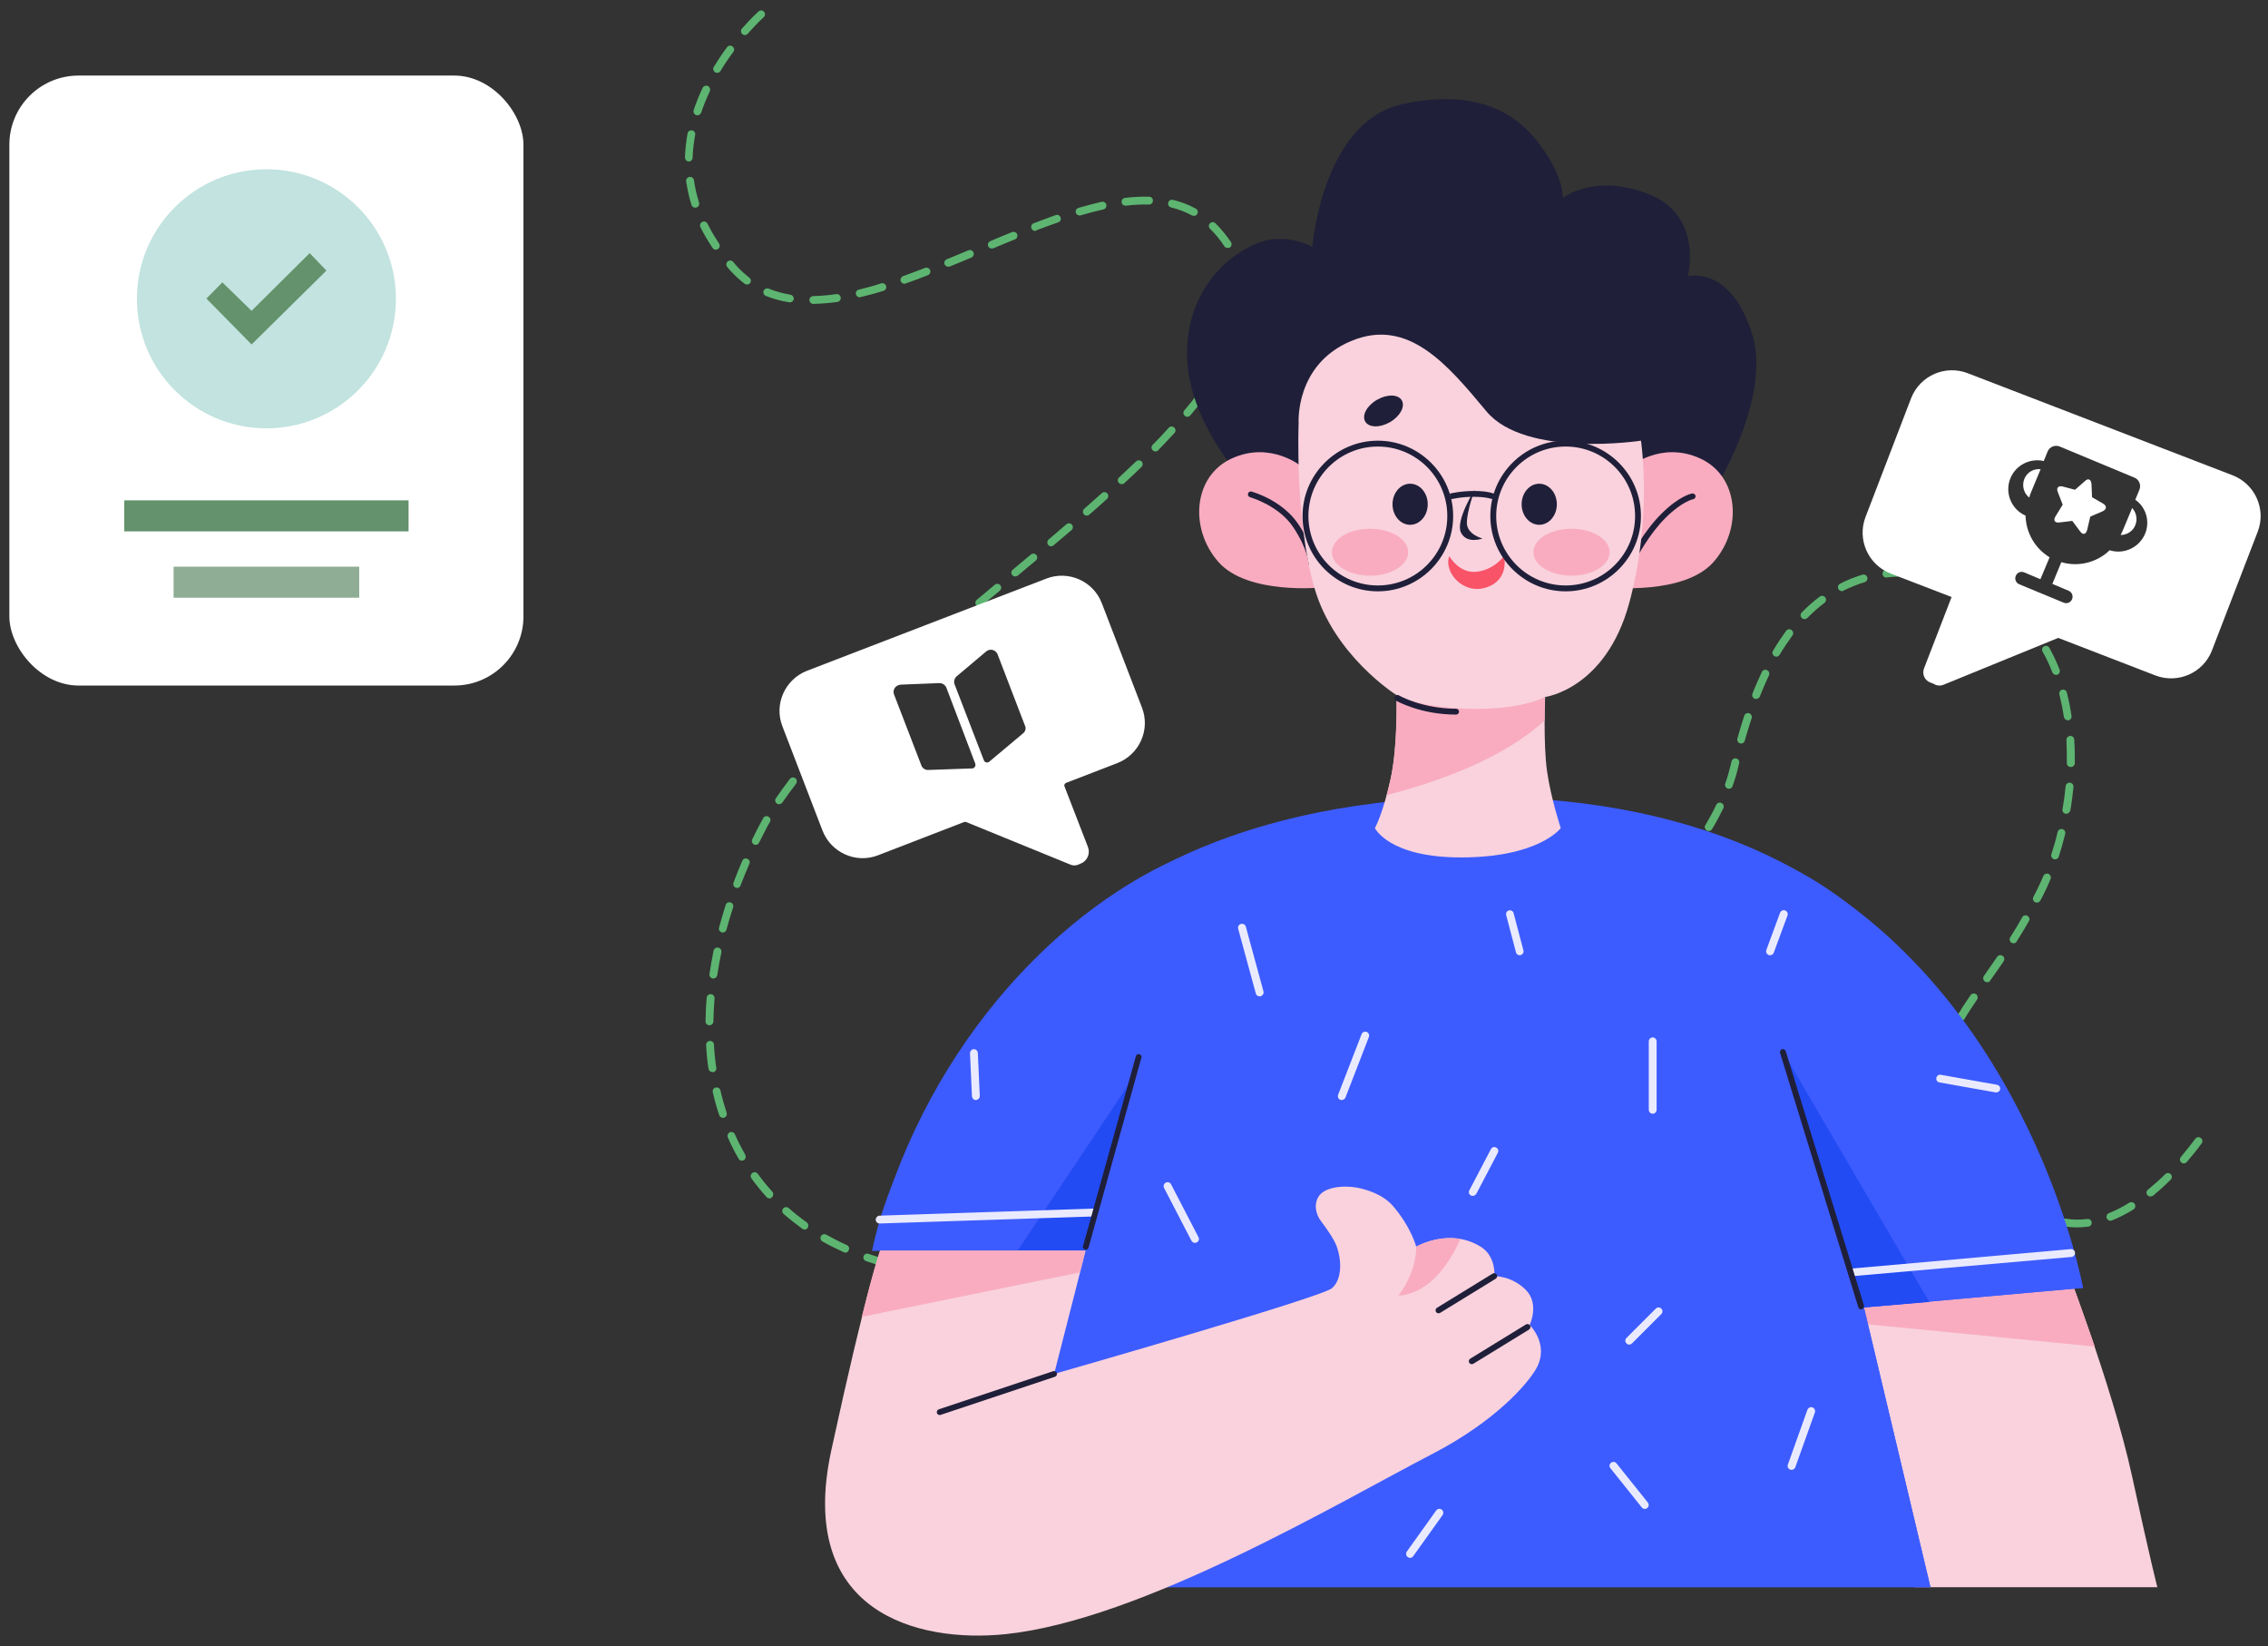 <svg width="164" height="119" viewBox="0 0 164 119" fill="none" xmlns="http://www.w3.org/2000/svg">
<rect x="0" y="0" width="164" height="119" fill="#333333" stroke="none"/>
<path fill-rule="evenodd" clip-rule="evenodd" d="M105.943 98.439C105.872 98.298 105.914 98.128 106.056 98.057L107.541 97.251C107.682 97.18 107.852 97.223 107.923 97.364C107.994 97.506 107.951 97.675 107.81 97.746L106.324 98.552C106.282 98.581 106.24 98.581 106.197 98.581C106.098 98.581 105.999 98.524 105.943 98.439ZM108.927 96.813C108.856 96.671 108.899 96.501 109.04 96.431L110.525 95.624C110.667 95.554 110.837 95.596 110.907 95.738C110.978 95.879 110.936 96.049 110.794 96.12L109.309 96.926C109.267 96.954 109.224 96.954 109.182 96.954C109.083 96.954 108.984 96.897 108.927 96.813Z" fill="#EAEAFF"/>
<path fill-rule="evenodd" clip-rule="evenodd" d="M69.081 91.989C69.081 91.834 69.194 91.706 69.349 91.692C69.887 91.678 70.453 91.636 71.018 91.565C71.174 91.551 71.316 91.664 71.33 91.82C71.344 91.975 71.231 92.117 71.075 92.131C70.495 92.187 69.929 92.23 69.364 92.258C69.378 92.258 69.364 92.258 69.364 92.258C69.208 92.258 69.081 92.145 69.081 91.989ZM67.652 92.244C67.058 92.216 66.478 92.145 65.954 92.046H65.94C65.785 92.017 65.686 91.876 65.714 91.721C65.742 91.565 65.884 91.466 66.039 91.494H66.068C66.563 91.593 67.114 91.65 67.694 91.678C67.85 91.692 67.963 91.82 67.963 91.975C67.949 92.117 67.822 92.244 67.666 92.244H67.652ZM72.461 91.65C72.433 91.494 72.546 91.353 72.688 91.324C73.225 91.24 73.777 91.126 74.343 91.013C74.498 90.985 74.639 91.084 74.682 91.225C74.71 91.381 74.611 91.522 74.47 91.565C73.904 91.692 73.338 91.791 72.787 91.876C72.772 91.89 72.758 91.89 72.744 91.89C72.603 91.89 72.49 91.791 72.461 91.65ZM64.257 91.664C63.691 91.522 63.14 91.353 62.616 91.169C62.475 91.112 62.39 90.957 62.447 90.815C62.503 90.674 62.659 90.589 62.8 90.645C63.324 90.829 63.861 90.985 64.399 91.126C64.554 91.169 64.639 91.324 64.597 91.466C64.568 91.593 64.455 91.678 64.328 91.678C64.3 91.678 64.285 91.678 64.257 91.664ZM75.799 90.985C75.757 90.829 75.856 90.674 76.012 90.645C76.535 90.518 77.087 90.362 77.638 90.207C77.794 90.165 77.949 90.249 77.992 90.405C78.034 90.561 77.949 90.716 77.794 90.759C77.242 90.914 76.676 91.07 76.139 91.197C76.111 91.197 76.097 91.197 76.068 91.197C75.941 91.197 75.828 91.112 75.799 90.985ZM61.018 90.532C60.495 90.292 59.971 90.037 59.476 89.754C59.335 89.684 59.292 89.5 59.363 89.372C59.434 89.231 59.618 89.189 59.745 89.259C60.226 89.528 60.721 89.783 61.23 90.009C61.372 90.08 61.442 90.235 61.372 90.377C61.343 90.49 61.23 90.561 61.131 90.561C61.089 90.561 61.046 90.546 61.018 90.532ZM79.067 90.066C79.025 89.91 79.095 89.754 79.251 89.712C79.774 89.542 80.312 89.372 80.863 89.174C81.005 89.118 81.174 89.203 81.217 89.344C81.259 89.486 81.189 89.655 81.047 89.698C80.51 89.882 79.958 90.066 79.421 90.235C79.392 90.249 79.364 90.263 79.336 90.263C79.222 90.263 79.109 90.193 79.067 90.066ZM82.278 88.962C82.221 88.821 82.292 88.651 82.448 88.594C82.971 88.396 83.494 88.198 84.032 87.986C84.173 87.93 84.343 88 84.4 88.142C84.456 88.283 84.385 88.453 84.244 88.51C83.706 88.722 83.169 88.92 82.646 89.118C82.617 89.146 82.575 89.146 82.547 89.146C82.433 89.146 82.32 89.075 82.278 88.962ZM58.019 88.835C57.552 88.495 57.1 88.142 56.661 87.76C56.548 87.661 56.534 87.477 56.633 87.364C56.732 87.251 56.916 87.237 57.029 87.335C57.439 87.703 57.878 88.043 58.33 88.368C58.458 88.453 58.486 88.637 58.401 88.764C58.359 88.849 58.274 88.891 58.189 88.891C58.132 88.891 58.076 88.877 58.019 88.835ZM149.226 88.651C149.07 88.623 148.971 88.481 149 88.326C149.028 88.17 149.169 88.071 149.325 88.099C149.848 88.184 150.386 88.198 150.937 88.128C151.093 88.114 151.234 88.213 151.249 88.368C151.263 88.524 151.164 88.665 151.008 88.679C150.739 88.708 150.471 88.736 150.216 88.736C149.891 88.736 149.551 88.708 149.226 88.651ZM152.338 88.071C152.281 87.93 152.352 87.76 152.493 87.703C152.974 87.519 153.469 87.265 153.964 86.954C154.092 86.869 154.276 86.911 154.361 87.038C154.445 87.166 154.403 87.35 154.276 87.434C153.752 87.76 153.229 88.029 152.72 88.227C152.663 88.241 152.635 88.255 152.607 88.255C152.493 88.255 152.38 88.184 152.338 88.071ZM147.543 88.085C147.048 87.831 146.552 87.519 146.072 87.123C145.944 87.024 145.93 86.84 146.029 86.727C146.128 86.6 146.312 86.586 146.425 86.685C146.864 87.053 147.33 87.35 147.783 87.576C147.925 87.647 147.981 87.816 147.91 87.958C147.868 88.057 147.769 88.114 147.67 88.114C147.628 88.114 147.585 88.099 147.543 88.085ZM85.446 87.732C85.39 87.59 85.46 87.42 85.602 87.364C86.125 87.152 86.649 86.925 87.158 86.699C87.299 86.642 87.469 86.699 87.526 86.84C87.582 86.982 87.526 87.152 87.384 87.208C86.861 87.434 86.337 87.661 85.814 87.873C85.786 87.901 85.743 87.901 85.701 87.901C85.588 87.901 85.489 87.831 85.446 87.732ZM55.431 86.543C55.049 86.119 54.681 85.666 54.342 85.2C54.242 85.072 54.271 84.903 54.398 84.804C54.525 84.705 54.695 84.733 54.794 84.86C55.12 85.313 55.473 85.737 55.841 86.147C55.94 86.26 55.94 86.444 55.827 86.543C55.784 86.614 55.714 86.642 55.643 86.642C55.572 86.642 55.487 86.614 55.431 86.543ZM88.558 86.374C88.487 86.232 88.558 86.062 88.7 85.992C89.209 85.751 89.732 85.511 90.227 85.27C90.369 85.2 90.538 85.256 90.609 85.398C90.68 85.539 90.623 85.709 90.482 85.78C89.973 86.02 89.449 86.275 88.94 86.501C88.898 86.529 88.855 86.543 88.813 86.543C88.7 86.543 88.601 86.487 88.558 86.374ZM155.28 86.402C155.181 86.275 155.195 86.105 155.322 86.006C155.733 85.666 156.157 85.299 156.567 84.888C156.68 84.775 156.85 84.775 156.963 84.888C157.076 85.002 157.076 85.171 156.963 85.284C156.539 85.709 156.114 86.091 155.69 86.444C155.619 86.473 155.549 86.501 155.492 86.501C155.407 86.501 155.322 86.459 155.28 86.402ZM144.827 85.907C144.544 85.582 144.261 85.228 143.992 84.86C143.922 84.761 143.837 84.648 143.766 84.549C143.681 84.422 143.709 84.252 143.837 84.153C143.964 84.068 144.148 84.096 144.233 84.224C144.303 84.323 144.374 84.422 144.459 84.535C144.714 84.903 144.982 85.242 145.265 85.539C145.364 85.652 145.35 85.836 145.237 85.935C145.18 85.978 145.11 86.006 145.039 86.006C144.954 86.006 144.883 85.978 144.827 85.907ZM91.628 84.917C91.557 84.775 91.614 84.606 91.755 84.535C92.25 84.28 92.759 84.026 93.268 83.771C93.41 83.7 93.58 83.757 93.65 83.898C93.721 84.04 93.665 84.21 93.523 84.28C93.014 84.535 92.505 84.804 92.01 85.058C91.967 85.058 91.925 85.072 91.882 85.072C91.783 85.072 91.684 85.016 91.628 84.917ZM157.727 84.04C157.614 83.941 157.6 83.757 157.699 83.644C158.052 83.219 158.406 82.781 158.745 82.328C158.844 82.201 159.014 82.173 159.142 82.272C159.269 82.371 159.297 82.54 159.198 82.668C158.859 83.135 158.491 83.587 158.123 84.011C158.066 84.068 157.982 84.111 157.911 84.111C157.84 84.111 157.784 84.082 157.727 84.04ZM53.408 83.771C53.125 83.276 52.856 82.767 52.63 82.229C52.573 82.088 52.63 81.918 52.771 81.861C52.913 81.805 53.083 81.861 53.139 82.003C53.365 82.512 53.62 83.007 53.889 83.488C53.96 83.629 53.917 83.799 53.79 83.87C53.747 83.898 53.691 83.912 53.648 83.912C53.549 83.912 53.45 83.856 53.408 83.771ZM94.655 83.347C94.584 83.205 94.626 83.035 94.768 82.965C95.263 82.696 95.758 82.427 96.253 82.159C96.394 82.088 96.564 82.13 96.635 82.272C96.706 82.413 96.663 82.583 96.522 82.653C96.027 82.922 95.532 83.205 95.037 83.46C94.994 83.502 94.952 83.502 94.909 83.502C94.81 83.502 94.711 83.446 94.655 83.347ZM142.818 83.135C142.493 82.625 142.182 82.13 141.927 81.663C141.856 81.522 141.899 81.352 142.04 81.281C142.182 81.211 142.351 81.253 142.422 81.395C142.677 81.847 142.96 82.328 143.285 82.837C143.37 82.965 143.327 83.149 143.2 83.234C143.158 83.248 143.101 83.262 143.059 83.262C142.96 83.262 142.875 83.219 142.818 83.135ZM97.625 81.72C97.554 81.579 97.597 81.409 97.724 81.338C98.205 81.055 98.7 80.772 99.195 80.489C99.337 80.404 99.506 80.461 99.577 80.588C99.662 80.73 99.605 80.9 99.478 80.97C98.983 81.267 98.488 81.55 98.007 81.833C97.965 81.847 97.922 81.861 97.866 81.861C97.766 81.861 97.668 81.805 97.625 81.72ZM52.008 80.617C51.824 80.079 51.668 79.528 51.541 78.962C51.513 78.806 51.597 78.65 51.753 78.622C51.909 78.594 52.064 78.679 52.093 78.834C52.22 79.386 52.375 79.924 52.545 80.447C52.587 80.588 52.517 80.758 52.361 80.801C52.333 80.815 52.305 80.815 52.276 80.815C52.163 80.815 52.05 80.744 52.008 80.617ZM141.163 80.122C140.909 79.528 140.739 78.99 140.612 78.467C140.583 78.311 140.668 78.17 140.824 78.127C140.979 78.099 141.121 78.184 141.163 78.339C141.276 78.834 141.446 79.344 141.687 79.895C141.743 80.037 141.687 80.207 141.531 80.263C141.503 80.277 141.46 80.291 141.418 80.291C141.305 80.291 141.206 80.221 141.163 80.122ZM100.553 79.994C100.468 79.867 100.511 79.683 100.652 79.598C101.133 79.301 101.614 79.004 102.095 78.707C102.222 78.622 102.406 78.665 102.491 78.792C102.576 78.919 102.533 79.103 102.406 79.188C101.925 79.485 101.444 79.796 100.963 80.079C100.893 80.122 100.85 80.136 100.794 80.136C100.695 80.136 100.61 80.093 100.553 79.994ZM103.439 78.198C103.354 78.071 103.396 77.887 103.524 77.802C104.004 77.491 104.471 77.179 104.938 76.868C105.065 76.783 105.249 76.812 105.334 76.939C105.419 77.066 105.391 77.25 105.263 77.335C104.797 77.646 104.316 77.957 103.849 78.269C103.778 78.311 103.722 78.325 103.679 78.325C103.58 78.325 103.495 78.283 103.439 78.198ZM51.23 77.264C51.145 76.713 51.088 76.133 51.06 75.553C51.046 75.397 51.173 75.256 51.329 75.256C51.484 75.242 51.626 75.369 51.626 75.525C51.654 76.09 51.711 76.642 51.795 77.194C51.824 77.349 51.711 77.491 51.555 77.519C51.541 77.505 51.527 77.505 51.513 77.505C51.371 77.505 51.258 77.406 51.23 77.264ZM140.711 76.996C140.555 76.981 140.428 76.854 140.442 76.698C140.47 76.119 140.583 75.553 140.795 74.959C140.852 74.817 141.008 74.732 141.163 74.789C141.305 74.846 141.39 75.001 141.333 75.157C141.135 75.694 141.036 76.203 141.008 76.727C140.994 76.882 140.88 76.996 140.725 76.996H140.711ZM106.268 76.302C106.183 76.175 106.211 75.991 106.338 75.906C106.805 75.581 107.272 75.256 107.725 74.93C107.852 74.846 108.022 74.874 108.121 75.001C108.206 75.128 108.177 75.298 108.05 75.397C107.597 75.722 107.13 76.062 106.664 76.373C106.607 76.416 106.551 76.43 106.494 76.43C106.409 76.43 106.31 76.387 106.268 76.302ZM109.026 74.336C108.927 74.209 108.955 74.039 109.083 73.94C109.535 73.601 109.988 73.261 110.426 72.922C110.554 72.823 110.723 72.851 110.822 72.978C110.921 73.106 110.893 73.275 110.766 73.374C110.327 73.714 109.86 74.067 109.408 74.407C109.365 74.421 109.309 74.45 109.252 74.45C109.167 74.45 109.082 74.407 109.026 74.336ZM51.017 73.841C51.032 73.275 51.046 72.71 51.102 72.13C51.117 71.974 51.244 71.861 51.413 71.875C51.569 71.889 51.682 72.031 51.668 72.186C51.626 72.752 51.597 73.318 51.583 73.855C51.583 73.997 51.456 74.124 51.3 74.124C51.145 74.124 51.017 73.997 51.017 73.841ZM141.658 73.77C141.517 73.686 141.474 73.516 141.559 73.389C141.8 72.978 142.097 72.512 142.493 71.946C142.578 71.819 142.762 71.79 142.889 71.875C143.016 71.96 143.045 72.144 142.96 72.271C142.578 72.837 142.281 73.275 142.054 73.671C141.998 73.77 141.899 73.813 141.8 73.813C141.757 73.813 141.701 73.799 141.658 73.77ZM111.713 72.257C111.614 72.13 111.629 71.96 111.756 71.861C112.194 71.507 112.647 71.139 113.071 70.786C113.199 70.687 113.368 70.701 113.467 70.828C113.566 70.942 113.552 71.125 113.425 71.224C113.001 71.578 112.548 71.946 112.11 72.299C112.067 72.342 112.011 72.37 111.94 72.37C111.855 72.37 111.77 72.328 111.713 72.257ZM143.525 70.956C143.398 70.871 143.37 70.687 143.455 70.56C143.752 70.135 144.077 69.668 144.417 69.173C144.501 69.046 144.685 69.018 144.813 69.103C144.94 69.188 144.968 69.371 144.883 69.499C144.544 70.008 144.204 70.475 143.907 70.899C143.879 70.97 143.794 71.012 143.695 71.012C143.639 71.012 143.582 70.998 143.525 70.956ZM51.541 70.743C51.385 70.715 51.286 70.574 51.3 70.418C51.385 69.867 51.484 69.301 51.597 68.735C51.626 68.579 51.781 68.48 51.937 68.509C52.093 68.537 52.191 68.692 52.163 68.848C52.05 69.4 51.951 69.951 51.866 70.503C51.838 70.644 51.711 70.743 51.583 70.743C51.569 70.743 51.555 70.743 51.541 70.743ZM114.344 70.093C114.245 69.98 114.26 69.796 114.373 69.697C114.797 69.329 115.221 68.947 115.632 68.565C115.745 68.466 115.929 68.466 116.028 68.579C116.127 68.692 116.127 68.876 116.014 68.975C115.603 69.357 115.179 69.739 114.74 70.107C114.684 70.163 114.613 70.192 114.557 70.192C114.472 70.192 114.401 70.163 114.344 70.093ZM145.449 68.155C145.322 68.07 145.279 67.9 145.364 67.759C145.676 67.278 145.958 66.797 146.227 66.316C146.298 66.175 146.482 66.132 146.609 66.217C146.751 66.288 146.793 66.472 146.708 66.599C146.425 67.094 146.142 67.575 145.831 68.056C145.789 68.155 145.704 68.197 145.605 68.197C145.548 68.197 145.506 68.183 145.449 68.155ZM116.862 67.816C116.749 67.702 116.763 67.518 116.876 67.419C117.287 67.023 117.697 66.627 118.079 66.231C118.192 66.118 118.362 66.118 118.475 66.231C118.588 66.344 118.588 66.514 118.475 66.627C118.093 67.023 117.683 67.434 117.258 67.83C117.202 67.872 117.131 67.9 117.06 67.9C116.99 67.9 116.919 67.872 116.862 67.816ZM52.191 67.405C52.036 67.363 51.951 67.207 51.993 67.066C52.135 66.528 52.305 65.977 52.474 65.425C52.517 65.269 52.687 65.199 52.828 65.241C52.984 65.284 53.054 65.453 53.012 65.595C52.842 66.132 52.672 66.67 52.531 67.207C52.503 67.335 52.389 67.419 52.262 67.419C52.234 67.419 52.22 67.419 52.191 67.405ZM119.239 65.397C119.125 65.298 119.111 65.114 119.224 65.001C119.606 64.576 119.988 64.152 120.342 63.742C120.441 63.629 120.625 63.614 120.738 63.713C120.851 63.812 120.865 63.996 120.766 64.109C120.413 64.534 120.031 64.958 119.635 65.397C119.592 65.439 119.507 65.467 119.437 65.467C119.366 65.467 119.295 65.439 119.239 65.397ZM147.161 65.227C147.019 65.156 146.963 64.987 147.033 64.845C147.104 64.704 147.175 64.562 147.26 64.406C147.429 64.067 147.599 63.699 147.755 63.331C147.811 63.19 147.981 63.119 148.123 63.176C148.264 63.233 148.335 63.402 148.278 63.544C148.123 63.926 147.953 64.308 147.769 64.661C147.698 64.817 147.613 64.958 147.543 65.1C147.486 65.199 147.387 65.255 147.288 65.255C147.246 65.255 147.203 65.241 147.161 65.227ZM53.21 64.18C53.069 64.124 52.984 63.968 53.04 63.812C53.238 63.289 53.45 62.752 53.677 62.228C53.733 62.087 53.903 62.016 54.044 62.087C54.186 62.143 54.257 62.313 54.186 62.455C53.96 62.978 53.747 63.501 53.549 64.01C53.521 64.124 53.422 64.194 53.309 64.194C53.281 64.194 53.238 64.194 53.21 64.18ZM121.459 62.822C121.332 62.723 121.318 62.554 121.403 62.426C121.756 61.974 122.096 61.507 122.393 61.068C122.478 60.941 122.662 60.913 122.789 60.998C122.916 61.083 122.945 61.266 122.86 61.394C122.549 61.846 122.209 62.313 121.841 62.78C121.799 62.837 121.714 62.879 121.629 62.879C121.573 62.879 121.502 62.865 121.459 62.822ZM148.519 62.115C148.363 62.073 148.292 61.903 148.335 61.761C148.505 61.238 148.66 60.701 148.787 60.149C148.83 59.993 148.971 59.908 149.127 59.937C149.282 59.979 149.367 60.121 149.339 60.276C149.198 60.842 149.042 61.394 148.872 61.931C148.83 62.059 148.717 62.129 148.604 62.129C148.575 62.129 148.547 62.129 148.519 62.115ZM54.525 61.054C54.384 60.983 54.327 60.814 54.398 60.672C54.525 60.404 54.667 60.135 54.794 59.88C54.922 59.64 55.049 59.399 55.19 59.145C55.261 59.003 55.445 58.961 55.572 59.046C55.714 59.116 55.756 59.3 55.671 59.428C55.53 59.668 55.402 59.908 55.289 60.135C55.162 60.389 55.02 60.658 54.893 60.913C54.851 61.012 54.752 61.083 54.653 61.083C54.61 61.083 54.568 61.068 54.525 61.054ZM123.411 60.036C123.284 59.951 123.227 59.781 123.312 59.654C123.609 59.159 123.878 58.664 124.104 58.183C124.175 58.041 124.345 57.985 124.486 58.056C124.628 58.126 124.684 58.296 124.614 58.437C124.373 58.932 124.104 59.442 123.793 59.951C123.737 60.022 123.652 60.078 123.553 60.078C123.51 60.078 123.454 60.064 123.411 60.036ZM149.367 58.833C149.212 58.805 149.113 58.664 149.141 58.508C149.24 57.956 149.311 57.405 149.367 56.839C149.381 56.683 149.523 56.57 149.679 56.584C149.834 56.599 149.947 56.74 149.933 56.896C149.877 57.461 149.806 58.041 149.707 58.593C149.664 58.734 149.537 58.833 149.41 58.833C149.396 58.833 149.381 58.833 149.367 58.833ZM56.18 58.098C56.053 58.013 56.011 57.829 56.11 57.702C56.421 57.249 56.76 56.782 57.114 56.316C57.213 56.188 57.383 56.174 57.51 56.259C57.637 56.358 57.651 56.528 57.567 56.655C57.213 57.108 56.888 57.575 56.576 58.013C56.52 58.098 56.421 58.14 56.336 58.14C56.279 58.14 56.223 58.126 56.18 58.098ZM124.925 57.009C124.783 56.952 124.699 56.797 124.755 56.641C124.911 56.203 125.038 55.764 125.137 55.34C125.165 55.241 125.179 55.142 125.208 55.043C125.25 54.887 125.392 54.802 125.547 54.83C125.703 54.873 125.788 55.014 125.759 55.17C125.731 55.269 125.717 55.368 125.689 55.467C125.59 55.905 125.448 56.372 125.278 56.839C125.25 56.952 125.137 57.023 125.024 57.023C124.996 57.023 124.953 57.023 124.925 57.009ZM149.452 55.17C149.452 55.014 149.452 54.859 149.452 54.703C149.452 54.293 149.438 53.897 149.424 53.501C149.41 53.345 149.537 53.218 149.693 53.204C149.848 53.19 149.976 53.317 149.99 53.472C150.018 53.883 150.032 54.293 150.032 54.703C150.032 54.859 150.032 55.028 150.032 55.184C150.018 55.34 149.891 55.453 149.735 55.453C149.58 55.453 149.452 55.325 149.452 55.17ZM58.217 55.368C58.104 55.269 58.09 55.085 58.189 54.972C58.543 54.547 58.925 54.123 59.321 53.685C59.42 53.572 59.603 53.557 59.717 53.67C59.83 53.77 59.844 53.953 59.731 54.067C59.335 54.491 58.967 54.915 58.613 55.325C58.557 55.41 58.486 55.439 58.401 55.439C58.33 55.439 58.274 55.41 58.217 55.368ZM125.83 53.741C125.675 53.699 125.59 53.543 125.632 53.388C125.788 52.822 125.957 52.27 126.127 51.747C126.17 51.605 126.339 51.52 126.481 51.563C126.622 51.605 126.707 51.775 126.665 51.916C126.495 52.426 126.325 52.977 126.17 53.529C126.141 53.67 126.028 53.755 125.901 53.755C125.873 53.755 125.844 53.755 125.83 53.741ZM60.495 52.85C60.381 52.737 60.381 52.567 60.495 52.454C60.877 52.058 61.287 51.662 61.697 51.252C61.81 51.139 61.994 51.139 62.093 51.252C62.206 51.365 62.206 51.549 62.093 51.648C61.683 52.058 61.273 52.454 60.891 52.85C60.834 52.907 60.763 52.935 60.693 52.935C60.622 52.935 60.551 52.907 60.495 52.85ZM149.24 51.832C149.155 51.266 149.042 50.728 148.915 50.205C148.872 50.049 148.971 49.894 149.113 49.865C149.268 49.823 149.424 49.922 149.452 50.064C149.594 50.601 149.707 51.181 149.792 51.761C149.82 51.917 149.707 52.058 149.551 52.086C149.551 52.072 149.537 52.072 149.523 52.072C149.381 52.072 149.268 51.973 149.24 51.832ZM62.913 50.474C62.8 50.361 62.814 50.177 62.928 50.078C63.324 49.71 63.748 49.314 64.186 48.918C64.3 48.819 64.483 48.819 64.582 48.932C64.681 49.045 64.681 49.229 64.568 49.328C64.144 49.724 63.72 50.106 63.324 50.474C63.253 50.53 63.182 50.559 63.126 50.559C63.055 50.559 62.97 50.53 62.913 50.474ZM126.877 50.516C126.735 50.46 126.665 50.29 126.721 50.148C126.933 49.597 127.174 49.073 127.4 48.578C127.471 48.437 127.641 48.38 127.782 48.451C127.924 48.522 127.98 48.691 127.909 48.833C127.683 49.314 127.457 49.837 127.245 50.375C127.202 50.46 127.089 50.53 126.976 50.53C126.948 50.53 126.905 50.53 126.877 50.516ZM148.405 48.607C148.207 48.083 147.967 47.574 147.698 47.107C147.628 46.966 147.67 46.796 147.811 46.725C147.953 46.655 148.123 46.697 148.193 46.839C148.462 47.334 148.717 47.857 148.929 48.409C148.985 48.55 148.915 48.72 148.773 48.776C148.745 48.791 148.717 48.791 148.674 48.791C148.561 48.791 148.448 48.72 148.405 48.607ZM65.417 48.168C65.318 48.055 65.318 47.871 65.445 47.772C65.87 47.404 66.294 47.022 66.733 46.655C66.846 46.556 67.029 46.57 67.129 46.683C67.228 46.796 67.213 46.98 67.1 47.079C66.676 47.447 66.237 47.829 65.827 48.196C65.771 48.239 65.7 48.267 65.629 48.267C65.544 48.267 65.474 48.239 65.417 48.168ZM128.306 47.433C128.164 47.348 128.122 47.178 128.206 47.051C128.504 46.541 128.829 46.06 129.154 45.608C129.253 45.481 129.423 45.452 129.55 45.551C129.678 45.65 129.706 45.82 129.607 45.947C129.296 46.372 128.984 46.839 128.687 47.334C128.645 47.418 128.546 47.475 128.447 47.475C128.405 47.475 128.348 47.461 128.306 47.433ZM67.991 45.947C67.892 45.834 67.906 45.65 68.02 45.551C68.444 45.184 68.882 44.816 69.321 44.448C69.434 44.349 69.618 44.363 69.717 44.476C69.816 44.59 69.802 44.773 69.689 44.872C69.25 45.24 68.826 45.608 68.388 45.976C68.331 46.018 68.274 46.046 68.204 46.046C68.119 46.046 68.048 46.018 67.991 45.947ZM146.807 45.735C146.468 45.297 146.1 44.886 145.69 44.519C145.576 44.42 145.562 44.236 145.676 44.123C145.775 44.01 145.958 43.995 146.072 44.108C146.496 44.505 146.892 44.929 147.246 45.396C147.345 45.523 147.316 45.693 147.189 45.792C147.147 45.82 147.09 45.848 147.033 45.848C146.949 45.848 146.864 45.806 146.807 45.735ZM130.286 44.674C130.173 44.561 130.173 44.391 130.286 44.278C130.696 43.854 131.134 43.472 131.587 43.133C131.714 43.033 131.884 43.062 131.983 43.189C132.082 43.316 132.054 43.486 131.927 43.585C131.502 43.91 131.078 44.278 130.696 44.674C130.625 44.731 130.555 44.759 130.484 44.759C130.413 44.759 130.342 44.731 130.286 44.674ZM70.594 43.755C70.495 43.642 70.509 43.458 70.636 43.359C71.075 42.991 71.513 42.638 71.938 42.27C72.051 42.171 72.235 42.185 72.334 42.312C72.433 42.425 72.419 42.609 72.291 42.708C71.853 43.076 71.415 43.43 70.99 43.797C70.933 43.826 70.863 43.854 70.806 43.854C70.721 43.854 70.651 43.826 70.594 43.755ZM144.388 43.514C143.936 43.217 143.441 42.963 142.931 42.736C142.79 42.68 142.719 42.51 142.79 42.369C142.847 42.227 143.016 42.157 143.158 42.227C143.695 42.468 144.204 42.736 144.685 43.048C144.813 43.133 144.855 43.302 144.77 43.444C144.728 43.514 144.629 43.557 144.544 43.557C144.487 43.557 144.445 43.543 144.388 43.514ZM132.931 42.581C132.86 42.439 132.917 42.27 133.058 42.199C133.567 41.93 134.119 41.718 134.671 41.548C134.826 41.506 134.982 41.591 135.024 41.732C135.067 41.888 134.982 42.043 134.84 42.086C134.317 42.241 133.808 42.454 133.313 42.694C133.27 42.736 133.228 42.736 133.186 42.736C133.086 42.736 132.987 42.68 132.931 42.581ZM141.375 42.185C140.965 42.072 140.541 41.973 140.117 41.902C139.989 41.874 139.876 41.859 139.763 41.845C139.607 41.817 139.508 41.676 139.522 41.52C139.551 41.364 139.692 41.265 139.848 41.279C139.975 41.294 140.102 41.322 140.216 41.336C140.668 41.421 141.107 41.52 141.531 41.633C141.687 41.676 141.771 41.831 141.729 41.987C141.687 42.114 141.573 42.199 141.446 42.199C141.418 42.199 141.39 42.199 141.375 42.185ZM136.128 41.506C136.114 41.35 136.213 41.209 136.368 41.195C136.92 41.124 137.5 41.096 138.108 41.11C138.264 41.11 138.391 41.237 138.377 41.407C138.377 41.562 138.235 41.69 138.08 41.676C137.514 41.661 136.962 41.69 136.425 41.746C136.439 41.761 136.425 41.761 136.411 41.761C136.269 41.761 136.142 41.661 136.128 41.506ZM73.197 41.577C73.098 41.463 73.112 41.279 73.239 41.181C73.678 40.813 74.102 40.459 74.54 40.091C74.654 39.992 74.838 40.007 74.937 40.12C75.036 40.233 75.021 40.417 74.908 40.516C74.47 40.883 74.045 41.237 73.607 41.605C73.536 41.647 73.48 41.676 73.409 41.676C73.324 41.676 73.253 41.647 73.197 41.577ZM75.799 39.398C75.7 39.285 75.715 39.101 75.828 39.002C76.266 38.634 76.691 38.267 77.115 37.899C77.228 37.8 77.412 37.814 77.511 37.927C77.61 38.04 77.596 38.224 77.483 38.323C77.058 38.691 76.62 39.059 76.181 39.427C76.139 39.469 76.082 39.497 76.012 39.497C75.927 39.497 75.856 39.469 75.799 39.398ZM78.374 37.178C78.275 37.064 78.289 36.88 78.402 36.781C78.855 36.385 79.265 36.018 79.675 35.65C79.788 35.551 79.972 35.551 80.071 35.678C80.17 35.791 80.17 35.975 80.043 36.074C79.647 36.442 79.222 36.81 78.77 37.206C78.727 37.248 78.657 37.276 78.586 37.276C78.501 37.276 78.43 37.248 78.374 37.178ZM80.906 34.914C80.793 34.801 80.807 34.617 80.92 34.518C81.344 34.122 81.754 33.726 82.15 33.358C82.264 33.245 82.448 33.259 82.547 33.358C82.66 33.471 82.646 33.655 82.547 33.754C82.15 34.136 81.74 34.532 81.302 34.928C81.259 34.985 81.189 34.999 81.118 34.999C81.047 34.999 80.962 34.971 80.906 34.914ZM83.353 32.552C83.24 32.439 83.24 32.269 83.353 32.156C83.763 31.746 84.159 31.322 84.513 30.925C84.612 30.812 84.796 30.798 84.909 30.911C85.022 31.01 85.036 31.194 84.923 31.307C84.555 31.703 84.159 32.128 83.749 32.552C83.706 32.609 83.636 32.637 83.551 32.637C83.48 32.637 83.409 32.609 83.353 32.552ZM85.673 30.063C85.559 29.964 85.531 29.78 85.644 29.666C86.026 29.214 86.38 28.775 86.691 28.351C86.79 28.224 86.96 28.195 87.087 28.294C87.214 28.393 87.243 28.563 87.144 28.691C86.818 29.129 86.451 29.582 86.069 30.034C86.012 30.105 85.927 30.133 85.856 30.133C85.786 30.133 85.729 30.105 85.673 30.063ZM87.738 27.375C87.611 27.29 87.568 27.12 87.653 26.979C87.964 26.484 88.247 26.003 88.487 25.536C88.558 25.395 88.728 25.338 88.869 25.409C89.011 25.48 89.067 25.649 88.997 25.791C88.742 26.272 88.459 26.781 88.134 27.276C88.077 27.375 87.978 27.418 87.893 27.418C87.837 27.418 87.794 27.403 87.738 27.375ZM89.322 24.39C89.18 24.334 89.096 24.178 89.152 24.023C89.35 23.485 89.478 22.948 89.562 22.439C89.591 22.283 89.732 22.184 89.888 22.198C90.043 22.226 90.142 22.368 90.128 22.523C90.043 23.075 89.902 23.641 89.69 24.207C89.647 24.334 89.534 24.405 89.421 24.405C89.393 24.405 89.364 24.405 89.322 24.39ZM58.528 21.689C58.528 21.533 58.656 21.406 58.811 21.406C59.335 21.392 59.886 21.349 60.466 21.264C60.622 21.236 60.763 21.349 60.792 21.505C60.82 21.66 60.707 21.802 60.551 21.83C59.929 21.915 59.349 21.957 58.811 21.972C58.656 21.972 58.528 21.844 58.528 21.689ZM57.072 21.858C56.477 21.759 55.898 21.604 55.374 21.392C55.233 21.335 55.162 21.165 55.218 21.024C55.275 20.883 55.445 20.812 55.586 20.868C56.067 21.066 56.605 21.208 57.156 21.307C57.312 21.335 57.411 21.477 57.397 21.632C57.368 21.759 57.255 21.858 57.114 21.858C57.1 21.858 57.086 21.858 57.072 21.858ZM61.895 21.279C61.852 21.123 61.952 20.967 62.107 20.939C62.616 20.812 63.168 20.67 63.72 20.486C63.875 20.444 64.031 20.529 64.073 20.67C64.116 20.826 64.031 20.982 63.889 21.024C63.309 21.208 62.758 21.349 62.234 21.477C62.206 21.491 62.178 21.491 62.164 21.491C62.036 21.491 61.923 21.406 61.895 21.279ZM89.619 20.826C89.577 20.288 89.449 19.751 89.265 19.242C89.209 19.1 89.294 18.93 89.435 18.874C89.577 18.817 89.746 18.902 89.803 19.044C90.001 19.595 90.128 20.175 90.185 20.769C90.199 20.925 90.086 21.066 89.93 21.081C89.916 21.081 89.916 21.081 89.902 21.081C89.76 21.081 89.633 20.967 89.619 20.826ZM53.846 20.515C53.493 20.246 53.167 19.949 52.856 19.61C52.757 19.51 52.672 19.411 52.587 19.298C52.489 19.185 52.503 19.001 52.616 18.902C52.729 18.803 52.913 18.817 53.012 18.93C53.097 19.029 53.182 19.128 53.267 19.228C53.549 19.539 53.861 19.822 54.186 20.076C54.313 20.175 54.327 20.345 54.242 20.472C54.186 20.529 54.101 20.571 54.016 20.571C53.96 20.571 53.903 20.557 53.846 20.515ZM65.134 20.331C65.078 20.189 65.162 20.02 65.304 19.963C65.799 19.779 66.322 19.595 66.888 19.369C67.029 19.312 67.199 19.383 67.256 19.525C67.312 19.666 67.242 19.836 67.1 19.892C66.534 20.119 66.011 20.317 65.502 20.486C65.474 20.501 65.445 20.515 65.403 20.515C65.29 20.515 65.177 20.444 65.134 20.331ZM68.303 19.114C68.246 18.973 68.317 18.803 68.458 18.747C68.981 18.534 69.505 18.308 70.028 18.096C70.17 18.039 70.34 18.11 70.396 18.252C70.453 18.393 70.382 18.563 70.24 18.619C69.717 18.846 69.194 19.058 68.67 19.27C68.642 19.27 68.614 19.284 68.571 19.284C68.458 19.284 68.359 19.213 68.303 19.114ZM51.527 17.926C51.201 17.431 50.904 16.936 50.65 16.427C50.579 16.285 50.636 16.116 50.777 16.045C50.918 15.974 51.088 16.031 51.159 16.172C51.399 16.653 51.682 17.134 51.993 17.601C52.078 17.728 52.05 17.912 51.923 17.997C51.866 18.039 51.824 18.053 51.767 18.053C51.682 18.053 51.583 18.011 51.527 17.926ZM71.457 17.799C71.4 17.657 71.471 17.488 71.612 17.431C72.136 17.205 72.659 16.993 73.183 16.78C73.324 16.724 73.494 16.795 73.55 16.936C73.607 17.078 73.536 17.247 73.395 17.304C72.871 17.516 72.348 17.728 71.825 17.954C71.782 17.954 71.74 17.969 71.712 17.969C71.598 17.969 71.499 17.898 71.457 17.799ZM88.53 17.799C88.219 17.318 87.865 16.894 87.497 16.54C87.384 16.427 87.384 16.257 87.497 16.144C87.611 16.031 87.78 16.031 87.893 16.144C88.289 16.54 88.671 16.993 89.011 17.502C89.096 17.629 89.053 17.813 88.926 17.898C88.869 17.912 88.827 17.926 88.77 17.926C88.671 17.926 88.587 17.884 88.53 17.799ZM74.583 16.512C74.526 16.37 74.597 16.201 74.739 16.144C75.319 15.918 75.842 15.734 76.337 15.55C76.478 15.493 76.648 15.578 76.691 15.72C76.747 15.861 76.662 16.031 76.521 16.073C76.026 16.243 75.502 16.441 74.937 16.653C74.922 16.681 74.894 16.696 74.852 16.696C74.739 16.696 74.625 16.625 74.583 16.512ZM86.196 15.578C85.729 15.323 85.22 15.126 84.682 14.998C84.527 14.956 84.442 14.814 84.47 14.659C84.513 14.503 84.654 14.418 84.81 14.447C85.404 14.588 85.956 14.8 86.465 15.083C86.606 15.154 86.649 15.323 86.578 15.465C86.535 15.55 86.436 15.606 86.337 15.606C86.295 15.606 86.238 15.592 86.196 15.578ZM77.794 15.38C77.751 15.225 77.836 15.069 77.992 15.027C78.572 14.857 79.138 14.715 79.661 14.588C79.817 14.56 79.958 14.645 80.001 14.8C80.029 14.956 79.944 15.097 79.788 15.14C79.279 15.253 78.727 15.394 78.162 15.564C78.119 15.578 78.091 15.578 78.063 15.578C77.935 15.578 77.822 15.493 77.794 15.38ZM49.999 14.814C49.829 14.263 49.702 13.683 49.617 13.117C49.589 12.961 49.702 12.82 49.858 12.792C50.013 12.763 50.155 12.877 50.183 13.032C50.254 13.57 50.381 14.107 50.551 14.645C50.593 14.8 50.508 14.956 50.367 14.998C50.324 15.012 50.296 15.012 50.268 15.012C50.141 15.012 50.041 14.942 49.999 14.814ZM81.104 14.616C81.09 14.461 81.203 14.319 81.358 14.305C81.967 14.234 82.547 14.206 83.098 14.22C83.254 14.22 83.381 14.362 83.367 14.517C83.367 14.673 83.225 14.8 83.07 14.786C82.547 14.772 81.995 14.8 81.415 14.871C81.401 14.871 81.387 14.871 81.387 14.871C81.245 14.871 81.118 14.772 81.104 14.616ZM49.815 11.674C49.645 11.674 49.532 11.533 49.532 11.377C49.546 10.811 49.617 10.231 49.716 9.651C49.744 9.496 49.886 9.397 50.041 9.425C50.197 9.453 50.296 9.595 50.268 9.75C50.169 10.302 50.098 10.854 50.084 11.391C50.084 11.547 49.957 11.674 49.815 11.674C49.801 11.674 49.801 11.674 49.815 11.674ZM50.339 8.322C50.197 8.279 50.112 8.11 50.155 7.968C50.339 7.431 50.551 6.893 50.805 6.356C50.876 6.214 51.046 6.158 51.187 6.214C51.329 6.285 51.385 6.455 51.329 6.596C51.088 7.105 50.876 7.629 50.706 8.138C50.65 8.265 50.536 8.336 50.423 8.336C50.395 8.336 50.367 8.336 50.339 8.322ZM51.711 5.224C51.583 5.139 51.527 4.969 51.611 4.842C51.909 4.361 52.22 3.88 52.573 3.413C52.672 3.286 52.842 3.258 52.969 3.357C53.097 3.456 53.125 3.626 53.026 3.753C52.687 4.206 52.375 4.672 52.093 5.139C52.05 5.224 51.951 5.266 51.852 5.266C51.795 5.266 51.753 5.252 51.711 5.224ZM53.677 2.466C53.563 2.367 53.549 2.183 53.648 2.07C54.342 1.278 54.837 0.839 54.851 0.825C54.964 0.726 55.148 0.726 55.247 0.853C55.346 0.966 55.346 1.15 55.218 1.249C55.218 1.249 54.723 1.688 54.059 2.452C54.016 2.494 53.946 2.537 53.861 2.537C53.79 2.537 53.733 2.508 53.677 2.466Z" fill="#5DB571"/>
<path d="M154.162 106.686C155.577 113.192 156.001 114.748 156.001 114.748H138.461L128.984 89.429L149.07 90.702C149.07 90.702 152.748 100.179 154.162 106.686Z" fill="#F9D2DD"/>
<path d="M128.984 89.429L131.248 95.37L151.475 97.35C150.4 94.224 149.07 90.702 149.07 90.702L128.984 89.429Z" fill="#F9ACC0"/>
<path d="M77.638 90.419L73.819 114.748H139.593L134.784 94.521L150.626 93.107C150.626 93.107 143.837 70.475 130.258 63.119C116.678 55.764 97.158 56.188 84.994 62.129C77.497 65.793 65.332 78.962 63.069 90.419H77.638Z" fill="#3D5CFF"/>
<path d="M77.638 90.419L73.819 114.748H139.593L134.784 94.521L150.626 93.107C150.626 93.107 146.949 72.738 130.258 63.119C116.877 55.41 97.342 56.556 84.994 62.129C76.224 66.09 66.605 75.991 63.069 90.419H77.638Z" fill="#3D5CFF"/>
<path fill-rule="evenodd" clip-rule="evenodd" d="M58.359 48.493C56.761 49.116 55.954 50.912 56.577 52.511L59.476 60.05C60.099 61.648 61.895 62.455 63.494 61.832L69.717 59.428C69.76 59.413 69.816 59.413 69.859 59.428L77.412 62.511C77.653 62.61 77.893 62.568 78.091 62.455C78.105 62.455 78.105 62.44 78.119 62.44H78.134C78.615 62.257 78.855 61.719 78.671 61.238L76.974 56.853C76.931 56.754 76.988 56.641 77.087 56.599L80.793 55.17C82.391 54.547 83.198 52.751 82.575 51.153L79.675 43.614C79.067 42.015 77.257 41.209 75.658 41.831L58.359 48.493ZM70.382 55.538C70.354 55.552 70.34 55.552 70.311 55.552L67.129 55.665C66.903 55.679 66.69 55.538 66.62 55.325L64.653 50.219C64.54 49.95 64.682 49.639 64.951 49.54C65.007 49.512 65.064 49.512 65.12 49.498L67.935 49.385C68.147 49.385 68.345 49.512 68.43 49.71L70.524 55.212C70.566 55.34 70.51 55.481 70.382 55.538ZM71.528 55.071C71.429 55.156 71.273 55.142 71.188 55.043C71.174 55.028 71.16 55 71.146 54.972L69.024 49.469C68.954 49.271 69.01 49.045 69.166 48.904L71.316 47.093C71.542 46.909 71.867 46.938 72.051 47.164C72.079 47.206 72.122 47.249 72.136 47.305L74.102 52.426C74.215 52.638 74.159 52.878 73.975 53.02L71.528 55.071Z" fill="white"/>
<path d="M153.342 38.677C153.795 38.677 154.233 38.408 154.403 37.97C154.587 37.531 154.474 37.05 154.177 36.725L153.498 38.352C153.455 38.465 153.399 38.564 153.342 38.677Z" fill="white"/>
<path d="M151.277 35.947L151.235 34.985C151.206 34.646 150.994 34.547 150.754 34.787L150.046 35.409L149.141 35.169C148.83 35.098 148.674 35.282 148.802 35.579L149.155 36.484L148.632 37.333C148.462 37.616 148.575 37.814 148.901 37.772L149.848 37.658L150.428 38.437C150.626 38.691 150.838 38.635 150.923 38.309L151.15 37.347L152.041 36.965C152.338 36.824 152.366 36.584 152.083 36.414L151.277 35.947Z" fill="white"/>
<path d="M146.737 35.975C146.765 35.848 146.807 35.721 146.864 35.593L147.557 33.924C147.062 33.868 146.581 34.136 146.383 34.617C146.185 35.112 146.341 35.664 146.737 35.975Z" fill="white"/>
<path fill-rule="evenodd" clip-rule="evenodd" d="M142.281 26.979C140.654 26.357 138.829 27.163 138.193 28.79L134.897 37.376C134.275 39.002 135.081 40.827 136.708 41.463L141.121 43.161L139.126 48.324C138.971 48.734 139.169 49.187 139.579 49.342L139.805 49.427C140.018 49.568 140.301 49.611 140.555 49.498L148.83 46.117L155.86 48.833C157.487 49.455 159.325 48.649 159.948 47.022L163.258 38.436C163.88 36.824 163.074 34.999 161.447 34.363L142.281 26.979ZM152.55 39.78C151.645 40.657 150.315 41.011 149.056 40.643L148.406 42.213L149.58 42.708C149.82 42.807 149.933 43.076 149.834 43.316C149.735 43.557 149.466 43.67 149.226 43.571L146.015 42.241C145.775 42.142 145.661 41.874 145.76 41.633C145.859 41.393 146.128 41.279 146.369 41.379L147.543 41.874L148.208 40.289C147.133 39.639 146.496 38.493 146.468 37.276C145.435 36.824 144.94 35.621 145.379 34.561C145.775 33.613 146.807 33.104 147.783 33.33L148.066 32.637C148.208 32.297 148.604 32.142 148.943 32.283L154.346 34.532C154.686 34.674 154.842 35.07 154.7 35.409L154.403 36.131C155.167 36.654 155.492 37.687 155.11 38.592C154.686 39.596 153.568 40.105 152.55 39.78Z" fill="white"/>
<path d="M77.285 92.654L77.879 92.81L81.896 77.972L73.579 90.419H77.638L77.285 92.654Z" fill="#224BF4"/>
<path d="M85.842 25.069C86.125 19.694 90.369 17.431 92.066 17.29C93.763 17.148 94.895 17.855 94.895 17.855C94.895 17.855 95.602 8.803 101.402 7.53C107.201 6.257 110.03 8.52 111.586 10.783C113.142 13.046 113.001 14.319 113.001 14.319C113.001 14.319 115.264 12.48 119.224 14.036C123.185 15.592 122.053 19.977 122.053 19.977C122.053 19.977 125.165 19.128 126.721 24.221C128.277 29.313 123.044 37.8 121.063 39.073C119.083 40.346 90.369 35.254 90.369 35.254C90.369 35.254 85.559 30.445 85.842 25.069Z" fill="#1F1F39"/>
<path d="M89.096 33.132C86.267 34.405 85.984 38.224 88.106 40.629C90.227 43.033 95.602 42.468 95.602 42.468L94.16 33.754C94.16 33.754 91.925 31.859 89.096 33.132Z" fill="#F9ACC0"/>
<path d="M122.916 33.132C125.745 34.405 126.028 38.224 123.906 40.629C121.785 43.033 116.41 42.468 116.41 42.468L117.852 33.754C117.852 33.754 120.087 31.859 122.916 33.132Z" fill="#F9ACC0"/>
<path d="M94.612 40.7C94.612 40.685 94.584 39.738 93.523 38.125C92.448 36.513 90.411 35.961 90.397 35.947C90.284 35.919 90.213 35.805 90.241 35.692C90.269 35.579 90.382 35.508 90.496 35.537C90.581 35.565 92.702 36.145 93.876 37.885C95.036 39.61 95.05 40.643 95.05 40.685C95.036 40.813 94.937 40.912 94.824 40.912C94.711 40.912 94.612 40.813 94.612 40.7Z" fill="#1F1F39"/>
<path d="M118.065 40.459C117.966 40.403 117.923 40.275 117.966 40.176C117.994 40.105 118.843 38.436 120.13 37.149C121.431 35.848 122.322 35.678 122.365 35.678C122.478 35.664 122.591 35.735 122.605 35.848C122.619 35.961 122.549 36.074 122.435 36.088C122.435 36.088 121.629 36.244 120.427 37.446C119.196 38.677 118.348 40.346 118.348 40.36C118.319 40.445 118.234 40.487 118.164 40.487C118.135 40.487 118.093 40.473 118.065 40.459Z" fill="#1F1F39"/>
<path d="M95.037 42.468C96.451 47.418 100.977 50.247 100.977 50.247C100.977 50.247 101.119 53.784 100.553 56.33C99.987 58.876 99.421 59.866 99.421 59.866C99.421 59.866 100.412 61.988 105.645 61.988C111.303 61.988 112.859 59.866 112.859 59.866C112.859 59.866 112.152 57.744 111.869 55.764C111.586 53.784 111.728 50.389 111.728 50.389C111.728 50.389 116.113 49.823 117.81 43.599C119.507 37.376 118.659 31.859 118.659 31.859C118.659 31.859 110.313 33.132 107.484 29.737C104.655 26.342 101.826 22.948 97.724 24.645C93.622 26.342 93.905 30.586 93.905 30.586C93.905 30.586 93.622 37.517 95.037 42.468Z" fill="#F9D2DD"/>
<path fill-rule="evenodd" clip-rule="evenodd" d="M100.509 30.519C99.778 30.941 98.977 30.921 98.719 30.474C98.461 30.028 98.844 29.324 99.575 28.902C100.306 28.48 101.107 28.5 101.365 28.946C101.623 29.393 101.239 30.097 100.509 30.519Z" fill="#1F1F39"/>
<path fill-rule="evenodd" clip-rule="evenodd" d="M101.967 37.941C101.264 37.941 100.694 37.276 100.694 36.456C100.694 35.636 101.264 34.971 101.967 34.971C102.67 34.971 103.24 35.636 103.24 36.456C103.24 37.276 102.67 37.941 101.967 37.941Z" fill="#1F1F39"/>
<path fill-rule="evenodd" clip-rule="evenodd" d="M111.303 37.941C110.6 37.941 110.03 37.276 110.03 36.456C110.03 35.636 110.6 34.971 111.303 34.971C112.006 34.971 112.576 35.636 112.576 36.456C112.576 37.276 112.006 37.941 111.303 37.941Z" fill="#1F1F39"/>
<path d="M106.777 41.336C108.05 41.195 108.757 40.205 108.757 40.205C108.757 40.205 109.181 41.902 107.484 42.468C105.786 43.033 104.372 41.336 104.796 40.205C104.796 40.205 105.503 41.478 106.777 41.336Z" fill="#F95368"/>
<path d="M105.645 38.507C106.069 39.356 107.201 38.931 107.201 38.931C107.201 38.931 106.069 38.648 106.069 37.8C106.069 36.951 106.635 35.395 106.635 35.395C106.635 35.395 105.221 37.658 105.645 38.507Z" fill="#1F1F39"/>
<path fill-rule="evenodd" clip-rule="evenodd" d="M94.188 37.305C94.188 34.306 96.635 31.859 99.634 31.859C102.632 31.859 105.079 34.306 105.079 37.305C105.079 40.304 102.632 42.751 99.634 42.751C96.635 42.751 94.188 40.304 94.188 37.305ZM94.612 37.305C94.612 40.077 96.861 42.326 99.634 42.326C102.406 42.326 104.655 40.077 104.655 37.305C104.655 34.532 102.406 32.283 99.634 32.283C96.861 32.283 94.612 34.532 94.612 37.305Z" fill="#1F1F39"/>
<path fill-rule="evenodd" clip-rule="evenodd" d="M107.767 37.305C107.767 34.306 110.214 31.859 113.213 31.859C116.211 31.859 118.658 34.306 118.658 37.305C118.658 40.304 116.211 42.751 113.213 42.751C110.214 42.751 107.767 40.304 107.767 37.305ZM108.191 37.305C108.191 40.077 110.44 42.326 113.213 42.326C115.985 42.326 118.234 40.077 118.234 37.305C118.234 34.532 115.985 32.283 113.213 32.283C110.44 32.283 108.191 34.532 108.191 37.305Z" fill="#1F1F39"/>
<path d="M104.824 35.692C104.853 35.678 105.631 35.494 106.607 35.494C107.597 35.494 108.05 35.692 108.078 35.706L107.908 36.088C107.908 36.088 107.498 35.919 106.621 35.919C105.687 35.904 104.923 36.088 104.923 36.102L104.824 35.692Z" fill="#1F1F39"/>
<path d="M100.553 56.33C100.454 56.754 100.369 57.136 100.27 57.49C100.355 57.461 100.44 57.447 100.525 57.419C106.635 55.806 109.931 53.713 111.685 52.1C111.685 51.11 111.714 50.389 111.714 50.389C111.714 50.389 110.016 51.379 105.914 51.237C104.019 51.167 101.968 50.813 100.978 50.247C100.992 51.124 101.02 54.208 100.553 56.33Z" fill="#F9ACC0"/>
<path fill-rule="evenodd" clip-rule="evenodd" d="M113.637 41.619C112.114 41.619 110.879 40.859 110.879 39.922C110.879 38.984 112.114 38.224 113.637 38.224C115.16 38.224 116.395 38.984 116.395 39.922C116.395 40.859 115.16 41.619 113.637 41.619Z" fill="#F9ACC0"/>
<path fill-rule="evenodd" clip-rule="evenodd" d="M99.068 41.619C97.544 41.619 96.31 40.859 96.31 39.922C96.31 38.984 97.544 38.224 99.068 38.224C100.591 38.224 101.826 38.984 101.826 39.922C101.826 40.859 100.591 41.619 99.068 41.619Z" fill="#F9ACC0"/>
<path d="M134.784 94.521L139.508 94.125L128.984 76.133L134.784 94.521Z" fill="#224BF4"/>
<path d="M100.935 50.644C100.836 50.587 100.794 50.46 100.864 50.346C100.921 50.247 101.048 50.205 101.162 50.276C101.176 50.29 102.845 51.238 105.292 51.238C105.405 51.238 105.504 51.337 105.504 51.45C105.504 51.563 105.405 51.662 105.292 51.662C102.717 51.662 101.006 50.686 100.935 50.644Z" fill="#1F1F39"/>
<path d="M96.309 93.135C97.102 92.456 96.989 90.985 96.649 90.08C96.451 89.57 95.942 88.835 95.532 88.297C95.093 87.732 95.008 86.968 95.39 86.444C95.899 85.751 97.399 85.638 98.573 85.963C99.351 86.176 100.157 86.543 100.709 87.166C102.067 88.75 102.406 90.136 102.406 90.136C102.406 90.136 104.811 88.722 107.074 90.136C108.191 90.829 108.064 92.258 108.064 92.258C108.064 92.258 109.309 92.23 110.327 93.248C111.346 94.266 110.61 95.794 110.61 95.794C110.61 95.794 112.067 97.18 111.091 98.934C110.469 100.038 108.149 102.739 103.594 105.102C96.776 108.638 82.532 117.125 72.702 118.143C66.35 118.794 57.566 116.587 60.113 104.847C62.659 93.107 63.649 90.419 63.649 90.419H78.501L76.224 99.33C76.224 99.33 95.517 93.814 96.309 93.135Z" fill="#F9D2DD"/>
<path d="M67.751 102.16C67.708 102.046 67.779 101.933 67.878 101.891L76.153 99.132C76.266 99.09 76.379 99.161 76.422 99.26C76.464 99.373 76.393 99.486 76.294 99.529L68.02 102.287C67.991 102.301 67.977 102.301 67.949 102.301C67.864 102.301 67.779 102.244 67.751 102.16Z" fill="#1F1F39"/>
<path d="M103.835 94.846C103.778 94.747 103.806 94.62 103.905 94.549L107.937 92.074C108.036 92.017 108.163 92.046 108.234 92.145C108.29 92.244 108.262 92.371 108.163 92.442L104.132 94.917C104.089 94.931 104.061 94.945 104.018 94.945C103.948 94.945 103.877 94.903 103.835 94.846Z" fill="#1F1F39"/>
<path d="M106.24 98.524C106.183 98.425 106.211 98.298 106.31 98.227L110.342 95.752C110.441 95.695 110.568 95.723 110.639 95.823C110.695 95.921 110.667 96.049 110.568 96.12L106.537 98.595C106.494 98.609 106.466 98.623 106.423 98.623C106.353 98.623 106.282 98.581 106.24 98.524Z" fill="#1F1F39"/>
<path d="M102.406 90.122C102.42 92.06 101.119 93.672 101.119 93.672C103.41 93.503 104.825 91.31 105.603 89.57C103.99 89.287 102.59 90.023 102.406 90.122Z" fill="#F9ACC0"/>
<path d="M78.487 90.419H63.635C63.635 90.419 63.239 91.48 62.319 95.2L78.091 91.989L78.487 90.419Z" fill="#F9ACC0"/>
<path d="M106.367 86.43C106.225 86.359 106.169 86.19 106.253 86.048L107.809 83.078C107.88 82.936 108.05 82.88 108.191 82.965C108.333 83.035 108.389 83.205 108.305 83.347L106.749 86.317C106.692 86.402 106.593 86.458 106.494 86.458C106.452 86.458 106.409 86.444 106.367 86.43Z" fill="#EAEAFF"/>
<path d="M90.807 71.819L89.534 67.151C89.492 66.995 89.577 66.84 89.732 66.797C89.888 66.755 90.043 66.84 90.086 66.995L91.359 71.663C91.401 71.819 91.317 71.974 91.161 72.017C91.119 72.031 91.104 72.031 91.076 72.031C90.949 72.031 90.836 71.946 90.807 71.819Z" fill="#EAEAFF"/>
<path d="M96.918 79.513C96.776 79.457 96.706 79.287 96.762 79.146L98.46 74.761C98.516 74.619 98.686 74.549 98.827 74.605C98.969 74.662 99.04 74.832 98.983 74.973L97.286 79.358C97.243 79.457 97.13 79.528 97.017 79.528C96.989 79.528 96.946 79.528 96.918 79.513Z" fill="#EAEAFF"/>
<path d="M86.154 89.698L84.173 85.879C84.103 85.737 84.159 85.567 84.301 85.497C84.442 85.426 84.612 85.483 84.683 85.624L86.663 89.443C86.734 89.585 86.677 89.754 86.535 89.825C86.493 89.839 86.451 89.853 86.408 89.853C86.309 89.853 86.21 89.797 86.154 89.698Z" fill="#EAEAFF"/>
<path d="M117.612 97.124C117.499 97.011 117.499 96.841 117.612 96.728L119.733 94.606C119.847 94.493 120.016 94.493 120.13 94.606C120.243 94.719 120.243 94.889 120.13 95.002L118.008 97.124C117.951 97.18 117.88 97.209 117.81 97.209C117.739 97.209 117.668 97.18 117.612 97.124Z" fill="#EAEAFF"/>
<path d="M118.715 108.977L116.452 106.148C116.353 106.021 116.367 105.851 116.495 105.752C116.622 105.653 116.792 105.667 116.891 105.795L119.154 108.624C119.253 108.751 119.239 108.921 119.111 109.02C119.069 109.076 118.998 109.09 118.942 109.09C118.857 109.09 118.772 109.048 118.715 108.977Z" fill="#EAEAFF"/>
<path d="M101.798 112.57C101.671 112.485 101.642 112.301 101.727 112.174L103.849 109.204C103.934 109.076 104.118 109.048 104.245 109.133C104.372 109.218 104.401 109.402 104.316 109.529L102.194 112.499C102.137 112.584 102.053 112.627 101.968 112.627C101.911 112.627 101.855 112.613 101.798 112.57Z" fill="#EAEAFF"/>
<path d="M129.451 106.247C129.31 106.191 129.225 106.035 129.282 105.88L130.696 101.919C130.753 101.778 130.908 101.693 131.064 101.749C131.205 101.806 131.29 101.961 131.234 102.117L129.819 106.078C129.777 106.191 129.664 106.261 129.55 106.261C129.522 106.261 129.48 106.261 129.451 106.247Z" fill="#EAEAFF"/>
<path d="M119.225 80.235V75.284C119.225 75.129 119.352 75.001 119.508 75.001C119.663 75.001 119.79 75.129 119.79 75.284V80.235C119.79 80.39 119.663 80.518 119.508 80.518C119.352 80.518 119.225 80.39 119.225 80.235Z" fill="#EAEAFF"/>
<path d="M109.62 68.848L108.913 66.161C108.87 66.005 108.969 65.849 109.111 65.821C109.266 65.779 109.422 65.878 109.45 66.019L110.158 68.707C110.2 68.862 110.101 69.018 109.959 69.046C109.931 69.06 109.917 69.06 109.889 69.06C109.761 69.06 109.648 68.975 109.62 68.848Z" fill="#EAEAFF"/>
<path d="M127.895 69.046C127.754 68.99 127.669 68.834 127.726 68.678L128.716 65.991C128.772 65.849 128.928 65.764 129.084 65.821C129.225 65.878 129.31 66.033 129.253 66.189L128.263 68.876C128.221 68.99 128.108 69.06 127.994 69.06C127.966 69.06 127.924 69.06 127.895 69.046Z" fill="#EAEAFF"/>
<path d="M70.283 79.259L70.141 76.147C70.141 75.991 70.254 75.864 70.41 75.85C70.566 75.85 70.693 75.963 70.707 76.119L70.849 79.231C70.849 79.386 70.735 79.513 70.566 79.528C70.58 79.528 70.566 79.528 70.566 79.528C70.41 79.528 70.297 79.414 70.283 79.259Z" fill="#EAEAFF"/>
<path d="M144.303 78.976L140.244 78.254C140.088 78.226 139.989 78.085 140.017 77.929C140.046 77.773 140.187 77.674 140.343 77.703L144.402 78.424C144.558 78.452 144.657 78.594 144.629 78.749C144.614 78.877 144.487 78.976 144.36 78.976C144.346 78.976 144.331 78.976 144.303 78.976Z" fill="#EAEAFF"/>
<path d="M133.694 92.017C133.68 91.862 133.793 91.72 133.949 91.706L149.735 90.306C149.89 90.292 150.032 90.405 150.046 90.561C150.06 90.716 149.947 90.858 149.791 90.872L134.005 92.258C134.005 92.258 133.991 92.272 133.977 92.272C133.836 92.272 133.708 92.159 133.694 92.017Z" fill="#EAEAFF"/>
<path d="M63.324 88.184C63.324 88.029 63.437 87.901 63.592 87.887L79.053 87.378C79.208 87.378 79.336 87.491 79.35 87.647C79.35 87.802 79.237 87.93 79.081 87.944L63.606 88.453C63.451 88.453 63.324 88.326 63.324 88.184Z" fill="#EAEAFF"/>
<path d="M78.459 90.334C78.345 90.306 78.275 90.193 78.317 90.08L82.136 76.359C82.165 76.246 82.292 76.175 82.391 76.218C82.504 76.246 82.575 76.359 82.532 76.472L78.713 90.193C78.699 90.278 78.614 90.348 78.515 90.348C78.501 90.348 78.473 90.348 78.459 90.334Z" fill="#1F1F39"/>
<path d="M134.374 94.507L128.716 76.119C128.687 76.005 128.744 75.892 128.857 75.85C128.97 75.822 129.083 75.878 129.126 75.991L134.784 94.38C134.812 94.493 134.756 94.606 134.642 94.648C134.614 94.663 134.586 94.663 134.572 94.663C134.487 94.663 134.402 94.606 134.374 94.507Z" fill="#1F1F39"/>
<g clip-path="url(#clip0_65_181)">
<rect x="0.677" y="5.463" width="37.174" height="44.099" rx="5" fill="white"/>
<rect x="8.985" y="36.172" width="20.56" height="2.244" fill="#63926C"/>
<rect x="12.553" y="40.968" width="13.423" height="2.244" fill="#8FAC94"/>
<g clip-path="url(#clip1_65_181)">
<circle cx="19.265" cy="21.602" r="9.364" fill="#C2E3DF"/>
<path fill-rule="evenodd" clip-rule="evenodd" d="M18.191 22.472L22.392 18.301L23.603 19.562L18.191 24.903L14.927 21.585L16.08 20.414L18.191 22.472Z" fill="#63926C"/>
</g>
</g>
<defs>
<clipPath id="clip0_65_181">
<rect width="37.174" height="44.099" fill="white" transform="translate(0.677 5.463)"/>
</clipPath>
<clipPath id="clip1_65_181">
<rect width="18.728" height="18.728" fill="white" transform="translate(9.901 12.238)"/>
</clipPath>
</defs>
</svg>
